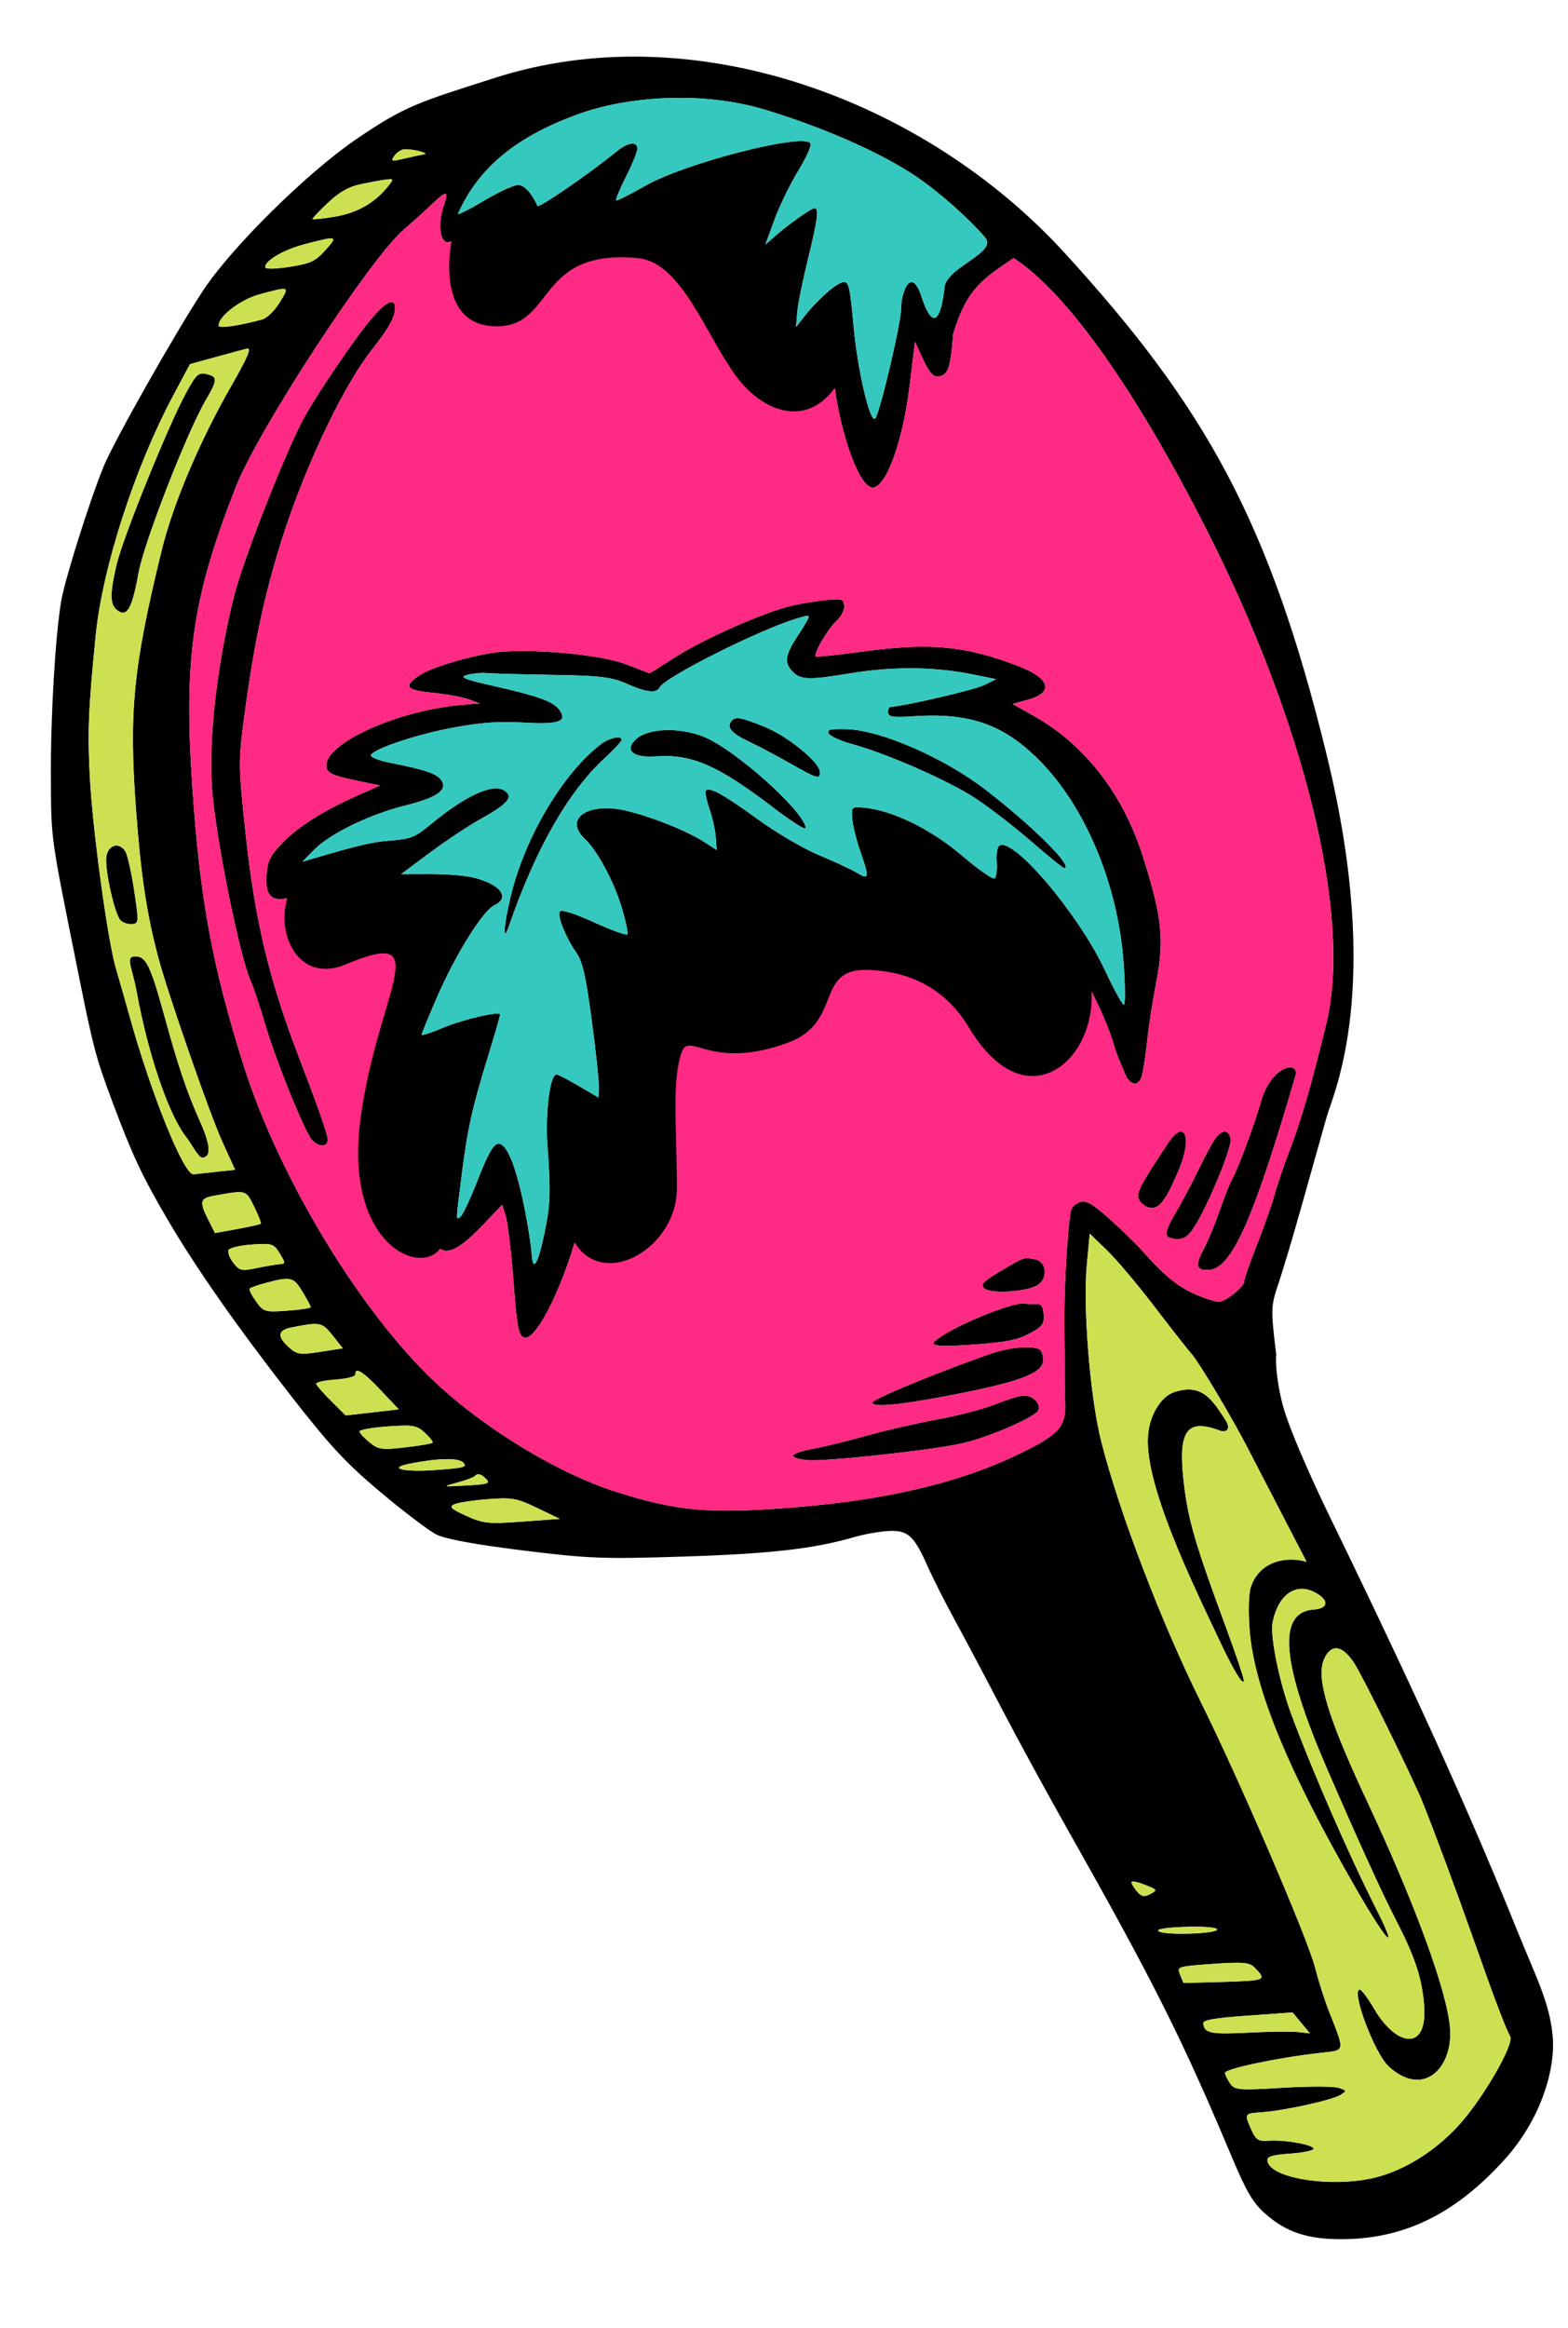 <svg width="161" height="239" viewBox="0 0 161 239" fill="none" xmlns="http://www.w3.org/2000/svg">
<path fill-rule="evenodd" clip-rule="evenodd" d="M36.521 14.33C31.506 17.763 23.824 25.349 20.903 29.753C18.102 33.974 11.721 45.249 10.646 47.877C9.213 51.376 6.67 59.435 6.285 61.698C5.68 65.249 5.193 73.516 5.225 79.688C5.259 86.351 5.144 85.526 8.075 100.084C9.576 107.535 9.859 108.605 11.505 113.016C13.578 118.569 14.57 120.691 17.177 125.143C20.131 130.188 24.356 136.222 29.982 143.428C33.938 148.497 35.542 150.217 39.088 153.195C41.455 155.184 44.026 157.132 44.8 157.525C45.729 157.997 48.751 158.555 53.666 159.164C60.439 160.004 61.96 160.061 70.224 159.793C79.183 159.502 83.556 159.001 87.763 157.782C88.766 157.491 90.333 157.215 91.245 157.169C93.224 157.068 93.854 157.642 95.267 160.836C95.792 162.024 97.057 164.522 98.077 166.388C99.097 168.255 101.229 172.278 102.815 175.329C104.401 178.379 107.468 184.006 109.63 187.832C118.404 203.363 121.374 209.284 126.479 221.423C127.949 224.919 128.641 226.112 129.814 227.166C132.073 229.197 134.319 229.929 138.099 229.867C144.33 229.764 149.451 227.226 154.406 221.785C158.182 217.641 159.726 212.521 159.428 209.038C159.13 205.573 157.628 202.774 155.811 198.253C149.488 182.524 142.273 167.501 136.196 154.987C136.196 154.987 132.392 147.139 131.623 143.915C130.853 140.692 131.038 139.051 131.038 139.051C130.472 134.335 130.479 134.113 131.287 131.715C131.745 130.355 132.764 126.942 133.553 124.129C134.341 121.316 135.541 117.055 136.22 114.658C136.899 112.262 142.069 101.426 136.219 77.494C130.368 53.561 123.803 41.82 109.333 25.985C94.864 10.149 71.14 1.491 50.834 7.988C43.024 10.487 41.639 10.826 36.521 14.33ZM59.157 11.798C53.102 14.039 49.188 17.107 47.017 21.951C46.967 22.117 48.179 21.507 49.712 20.593C51.244 19.68 52.831 18.955 53.237 18.982C53.867 19.024 54.634 19.873 55.182 21.135C55.303 21.414 60.448 17.877 63.316 15.543C64.445 14.624 65.395 14.477 65.448 15.213C65.469 15.503 64.952 16.798 64.301 18.091C63.649 19.383 63.184 20.498 63.268 20.567C63.352 20.637 64.72 19.951 66.309 19.045C70.325 16.752 82.428 13.619 83.221 14.715C83.361 14.908 82.797 16.172 81.969 17.524C81.141 18.876 80.039 21.137 79.523 22.548L78.582 25.114L79.651 24.181C81.013 22.994 83.246 21.411 83.607 21.377C84.116 21.329 83.975 22.48 82.974 26.547C82.428 28.766 81.925 31.254 81.856 32.075L81.732 33.569L82.658 32.398C84.037 30.654 85.944 28.999 86.628 28.95C87.151 28.912 87.289 29.535 87.651 33.537C88.058 38.058 89.374 43.624 89.875 42.951C90.373 42.283 92.528 33.124 92.525 31.685C92.523 29.976 93.564 27.252 94.615 30.444C95.328 32.639 96.365 34.284 96.96 29.765C96.799 27.513 102.448 26.024 101.171 24.41C100.62 23.713 98.237 21.176 94.841 18.663C91.444 16.149 85.301 13.331 78.73 11.315C72.158 9.299 64.419 9.851 59.157 11.798ZM40.512 15.974C40.088 16.569 40.176 16.596 41.512 16.278C42.317 16.087 43.225 15.893 43.529 15.849C44.156 15.758 42.508 15.306 41.581 15.316C41.248 15.32 40.767 15.616 40.512 15.974ZM36.998 18.917C35.8 19.174 34.826 19.728 33.69 20.8C32.804 21.636 32.084 22.39 32.09 22.474C32.096 22.559 33.136 22.454 34.4 22.241C36.702 21.853 38.532 20.799 39.877 19.085C40.448 18.358 40.436 18.333 39.584 18.442C39.096 18.504 37.932 18.718 36.998 18.917ZM44.273 21.037C43.602 21.683 42.343 22.817 41.475 23.557C38.037 26.486 26.544 44.074 24.241 49.929C19.761 61.32 18.856 67.504 19.742 80.689C20.518 92.257 21.799 99.21 25.039 109.448C28.508 120.406 36.331 133.579 43.809 141.049C48.957 146.191 57.048 151.204 63.422 153.202C69.486 155.102 72.703 155.402 80.663 154.813C90.844 154.06 98.619 152.233 104.952 149.106C108.76 147.225 109.456 146.432 109.368 144.068C109.331 143.04 109.308 141.739 109.318 141.177C109.329 140.615 109.314 138.319 109.286 136.076C109.24 132.406 109.615 125.886 109.965 124.282C110.039 123.941 110.454 123.543 110.887 123.396C111.503 123.187 112.158 123.558 113.882 125.09C115.096 126.168 116.629 127.661 117.29 128.406C119.554 130.96 120.917 132.074 122.761 132.876C123.776 133.317 124.864 133.66 125.178 133.638C125.911 133.585 127.8 132.038 127.763 131.52C127.747 131.302 128.321 129.644 129.038 127.834C129.755 126.025 130.577 123.693 130.864 122.651C131.152 121.61 131.901 119.422 132.53 117.788C133.598 115.013 134.805 110.81 136.2 105.009C138.826 94.091 134.015 74.264 123.756 54.119C117.06 40.971 109.858 30.22 104.078 26.499C101.009 28.556 99.216 29.675 97.865 34.314C97.603 37.847 97.335 38.576 96.273 38.652C95.808 38.685 95.351 38.147 94.776 36.893L93.948 35.086L93.394 39.627C92.661 45.644 90.828 50.446 89.427 50.022C87.811 49.533 85.566 42.1 85.497 37.011C85.472 35.176 85.546 33.375 85.66 33.009C86.147 31.459 85.053 32.598 83.555 35.202C81.163 39.358 80.718 39.68 79.689 38.003C78.394 35.89 78.872 31.157 80.851 26.495C81.226 25.612 81.516 24.759 81.497 24.599C81.477 24.439 80.493 25.532 79.31 27.027C76.645 30.394 76.166 30.325 76.258 26.588C76.329 23.767 76.913 21.675 78.295 19.299C78.763 18.494 79.073 17.773 78.984 17.696C78.778 17.518 69.181 20.216 66.803 21.134C65.806 21.518 64.399 22.278 63.674 22.823C62.95 23.367 61.937 23.843 61.423 23.88C60.6 23.939 60.478 23.791 60.395 22.63C60.343 21.905 60.457 20.965 60.648 20.538C61.222 19.256 60.792 19.418 58.771 21.247C55.184 24.493 54.017 24.701 53.43 22.2C53.244 21.411 52.939 20.776 52.752 20.789C52.243 20.826 50.363 22.009 48.27 23.611C47.249 24.393 46.158 24.954 45.846 24.86C45.119 24.64 44.982 22.826 45.562 21.107C46.099 19.513 45.867 19.5 44.273 21.037ZM31.317 25.061C29.127 25.631 27.186 26.761 27.234 27.438C27.248 27.641 28.288 27.622 29.744 27.391C31.927 27.046 32.374 26.835 33.429 25.657C34.729 24.204 34.673 24.188 31.317 25.061ZM26.618 30.226C24.663 30.758 22.386 32.517 22.453 33.446C22.473 33.737 24.458 33.453 26.875 32.812C27.399 32.673 28.187 31.916 28.726 31.033C29.745 29.362 29.766 29.37 26.618 30.226ZM37.991 32.89C36.407 34.781 32.815 40.062 31.331 42.68C29.493 45.924 24.97 57.407 24.011 61.267C22.292 68.177 21.413 75.792 21.757 80.783C22.109 85.898 24.62 98.337 25.822 100.916C26.06 101.428 26.7 103.364 27.244 105.218C28.195 108.457 30.635 114.616 31.78 116.667C32.378 117.737 33.719 117.936 33.648 116.944C33.604 116.336 32.676 113.698 30.609 108.306C27.587 100.423 26.15 94.352 25.203 85.45C24.476 78.621 24.471 78.099 25.096 73.438C26.006 66.649 26.905 62.23 28.433 57.025C30.766 49.082 34.983 39.959 38.217 35.859C39.986 33.617 40.622 32.438 40.557 31.524C40.483 30.498 39.599 30.969 37.991 32.89ZM22.276 36.62L19.507 37.382L17.793 40.593C13.816 48.043 10.511 58.286 9.817 65.307C9.074 72.82 8.98 75.128 9.224 79.772C9.508 85.195 11.07 96.638 11.907 99.439C12.176 100.338 12.831 102.63 13.362 104.531C15.583 112.487 18.907 120.668 19.871 120.552C20.216 120.51 21.318 120.389 22.32 120.283L24.142 120.091L22.791 117.125C21.534 114.362 17.263 102.079 16.275 98.383C15.062 93.845 14.461 89.853 13.954 82.96C13.226 73.042 13.687 68.422 16.596 56.516C17.756 51.768 20.473 45.341 23.721 39.664C25.448 36.646 25.856 35.682 25.359 35.789C25.187 35.826 23.799 36.2 22.276 36.62ZM19.086 40.369C17.228 43.789 12.594 55.255 11.963 57.993C11.252 61.078 11.281 62.112 12.095 62.693C13.052 63.375 13.578 62.424 14.215 58.866C14.784 55.689 19.202 44.347 21.179 40.987C22.271 39.131 22.32 38.728 21.479 38.474C20.408 38.15 20.205 38.311 19.086 40.369ZM81.285 62.186C78.512 62.825 72.398 65.518 69.391 67.424L66.713 69.122L64.3 68.2C61.834 67.257 55.547 66.616 51.569 66.901C49.181 67.073 44.404 68.428 43.107 69.302C41.379 70.468 41.647 70.845 44.399 71.117C45.801 71.255 47.465 71.557 48.095 71.787L49.242 72.205L47.348 72.37C40.753 72.948 33.342 76.317 33.51 78.662C33.562 79.383 34.128 79.63 37.147 80.25L39.023 80.635L36.691 81.671C33.17 83.235 30.594 84.868 28.951 86.577C27.714 87.864 27.455 88.41 27.367 89.923C27.211 92.606 28.295 92.928 32.11 91.335C34.704 90.251 39.012 89.12 39.369 89.428C39.517 89.555 39.299 90.075 38.885 90.582C37.488 92.295 38.205 92.65 42.687 92.468C44.902 92.378 46.833 92.409 46.979 92.535C47.126 92.663 46.64 93.7 45.898 94.84C44.065 97.661 42.054 102.88 41.428 106.441C40.974 109.025 40.982 109.446 41.492 109.886C42.002 110.327 42.327 110.254 44.154 109.29C46.69 107.952 47.862 107.493 47.886 107.83C47.896 107.969 47.406 109.059 46.798 110.253C44.497 114.765 43.334 121.876 44.207 126.099C44.866 129.289 46.326 129.186 49.626 125.715L51.564 123.677L51.932 124.865C52.135 125.519 52.49 128.516 52.721 131.525C53.077 136.167 53.235 137.04 53.765 137.288C55.044 137.886 58.158 131.446 59.687 125.041C60.544 121.451 60.457 118.188 59.432 115.504C59.063 114.538 58.836 113.662 58.927 113.557C59.018 113.452 59.765 113.933 60.588 114.627C61.41 115.32 62.268 115.874 62.494 115.858C64.178 115.737 63.715 102.236 61.895 98.358C61.646 97.827 61.908 97.86 63.547 98.564C64.618 99.025 65.722 99.295 65.999 99.165C67.183 98.613 66.313 89.855 64.835 87.445C63.642 85.499 63.869 85.535 69.017 88.119C72.607 89.921 73.466 90.209 74.718 90.031L76.192 89.821L75.991 87.516C75.88 86.248 75.867 85.205 75.961 85.198C76.055 85.191 77.244 85.934 78.602 86.85C79.96 87.765 82.347 89.207 83.907 90.053C86.712 91.574 90.53 94.101 90.807 94.62C91.172 95.304 91.959 94.696 92.131 93.597C92.341 92.247 91.982 87.969 91.569 86.91C91.327 86.29 91.44 86.297 92.903 86.984C95.104 88.018 98.913 91.53 100.259 93.768C101.32 95.531 101.795 95.81 103.217 95.502C103.983 95.337 104.031 95.247 104.171 93.697C104.239 92.941 104.476 92.248 104.697 92.156C105.288 91.912 109.925 97.894 111.875 101.418C112.803 103.096 113.899 105.639 114.309 107.069C114.66 108.291 115 109 115.568 110.356C115.992 111.366 116.952 111.657 117.265 110.356C117.427 109.68 117.672 108.036 117.809 106.702C117.946 105.367 118.367 102.664 118.745 100.696C119.561 96.444 119.31 94.131 117.366 87.968C115.338 81.539 111.402 76.449 106.185 73.51L103.973 72.264L105.491 71.85C108.275 71.091 107.861 69.642 104.489 68.35C99.094 66.282 95.421 65.947 88.525 66.891C85.998 67.237 83.859 67.458 83.77 67.382C83.493 67.141 85.004 64.549 85.891 63.745C86.358 63.322 86.715 62.625 86.684 62.197C86.635 61.509 86.426 61.439 84.872 61.592C83.906 61.686 82.292 61.954 81.285 62.186ZM81.752 63.511C77.82 64.717 68.295 69.509 67.745 70.558C67.406 71.202 66.398 71.097 64.39 70.209C62.779 69.496 61.652 69.361 56.695 69.282C53.501 69.231 50.466 69.148 49.95 69.096C49.434 69.044 48.546 69.129 47.975 69.284C47.117 69.518 47.614 69.721 50.851 70.458C55.352 71.482 56.817 72.019 57.437 72.874C58.306 74.069 57.403 74.39 53.757 74.18C51.243 74.036 49.47 74.16 46.648 74.676C42.883 75.364 38.44 76.837 38.084 77.514C37.98 77.713 38.879 78.07 40.08 78.309C43.636 79.016 44.814 79.412 45.291 80.058C46.038 81.07 44.916 81.874 41.614 82.692C37.969 83.595 33.875 85.584 32.245 87.244L31.048 88.463L32.142 88.141C36.926 86.733 38.249 86.428 40.2 86.282C42.154 86.136 42.636 85.94 44.179 84.66C47.747 81.701 50.563 80.396 51.763 81.146C52.783 81.783 52.2 82.493 49.358 84.076C48.112 84.769 45.764 86.326 44.141 87.534L41.191 89.731L44.169 89.723C45.806 89.719 47.829 89.888 48.663 90.098C51.396 90.786 52.424 92.159 50.778 92.922C49.597 93.469 46.831 97.885 44.904 102.303C44.015 104.339 43.294 106.1 43.303 106.217C43.311 106.333 44.245 106.034 45.377 105.552C47.48 104.658 51.317 103.759 51.345 104.154C51.354 104.275 50.769 106.303 50.045 108.66C48.449 113.858 47.997 115.932 47.361 120.973C46.786 125.529 46.791 125.261 47.295 124.898C47.515 124.74 48.323 123.002 49.09 121.035C50.095 118.46 50.672 117.447 51.157 117.413C52.917 117.287 54.456 126.783 54.606 128.872C54.734 130.668 55.275 129.68 55.936 126.443C56.518 123.594 56.553 122.362 56.198 117.363C56.017 114.816 56.364 110.358 57.15 110.302C57.28 110.293 58.301 110.821 59.418 111.477L61.449 112.669L61.483 111.538C61.501 110.917 61.172 107.834 60.75 104.687C60.135 100.093 59.823 98.734 59.167 97.787C58.076 96.212 57.214 94.071 57.474 93.577C57.602 93.333 58.953 93.755 60.949 94.661C62.745 95.477 64.302 96.044 64.409 95.921C64.516 95.798 64.255 94.552 63.831 93.151C63.01 90.442 61.328 87.32 60.031 86.097C57.845 84.036 60.381 82.318 64.275 83.222C66.863 83.822 70.558 85.301 72.32 86.441L73.589 87.262L73.495 85.955C73.444 85.237 73.148 83.919 72.839 83.026C72.529 82.133 72.371 81.293 72.487 81.16C72.844 80.749 74.348 81.584 77.889 84.157C79.757 85.514 82.554 87.15 84.106 87.792C85.657 88.434 87.408 89.249 87.996 89.604C89.259 90.364 89.288 90.139 88.296 87.284C87.915 86.188 87.561 84.73 87.509 84.043C87.418 82.83 87.451 82.798 88.686 82.909C91.603 83.168 95.552 85.088 98.715 87.784C100.408 89.227 101.94 90.302 102.119 90.173C102.299 90.043 102.4 89.292 102.344 88.504C102.287 87.716 102.399 86.957 102.592 86.818C103.971 85.825 110.737 93.796 113.465 99.626C114.376 101.572 115.246 103.158 115.399 103.151C115.552 103.144 115.54 101.225 115.373 98.886C114.778 90.59 111.292 82.424 106.307 77.652C102.744 74.242 99.305 73.132 93.571 73.543C91.739 73.674 91.223 73.59 91.192 73.156C91.17 72.852 91.277 72.592 91.43 72.579C93.106 72.439 100.072 70.812 101.028 70.338L102.273 69.721L99.963 69.249C95.954 68.431 91.695 68.394 87.214 69.137C82.994 69.837 82.146 69.8 81.311 68.876C80.511 67.992 80.637 67.203 81.881 65.311C82.528 64.329 83.05 63.444 83.043 63.344C83.029 63.148 82.87 63.169 81.752 63.511ZM75.12 73.999C74.569 74.633 75.084 75.275 76.789 76.077C77.796 76.551 79.757 77.587 81.147 78.379C83.924 79.961 84.24 80.049 84.181 79.218C84.108 78.206 80.914 75.607 78.543 74.629C76.169 73.652 75.525 73.533 75.12 73.999ZM65.289 75.898C64.086 77.02 65.001 77.817 67.302 77.652C71.043 77.384 73.717 78.554 79.519 82.998C81.306 84.366 82.753 85.268 82.734 85.001C82.614 83.333 75.53 76.977 72.321 75.66C69.799 74.624 66.536 74.734 65.289 75.898ZM61.635 76.444C57.924 79.318 54.199 85.443 52.64 91.236C51.788 94.403 51.505 97.242 52.258 95.062C54.998 87.145 58.342 81.279 62.077 77.841C63.039 76.955 63.826 76.106 63.825 75.953C63.822 75.459 62.533 75.749 61.635 76.444ZM85.088 75.293C85.203 75.568 86.308 76.068 87.545 76.405C91.011 77.349 97.194 80.054 100.002 81.855C101.395 82.748 104.003 84.752 105.8 86.308C107.596 87.863 109.154 89.13 109.263 89.122C110.3 89.047 106.05 84.809 101.161 81.043C96.958 77.805 90.448 74.966 86.978 74.859C85.29 74.806 84.921 74.891 85.088 75.293ZM10.921 87.943C10.735 89.216 11.762 93.838 12.371 94.472C12.608 94.719 13.136 94.896 13.545 94.867C14.255 94.816 14.265 94.661 13.776 91.42C13.494 89.554 13.086 87.746 12.869 87.402C12.236 86.402 11.1 86.718 10.921 87.943ZM129.5 113C128.683 115.826 127.053 120.103 126.47 121.146C126.222 121.592 125.653 123.031 125.206 124.344C124.76 125.656 124.029 127.411 123.582 128.242C122.676 129.93 122.825 130.466 124.173 130.369C126.684 130.189 129.038 123.972 133 110.5C133.508 108.772 130.552 109.359 129.5 113ZM14.024 101.762C15.166 108.065 17.302 114.5 19.168 116.789C19.516 117.216 20.379 118.876 20.775 118.847C21.717 118.78 21.635 117.581 20.515 115.075C19.204 112.14 18.313 109.511 16.944 104.534C15.406 98.946 14.985 98.104 13.768 98.192C12.867 98.256 13.614 99.504 14.024 101.762ZM22.057 122.738C20.511 123.012 20.431 123.328 21.413 125.269L22.077 126.583L24.362 126.167C25.619 125.939 26.705 125.694 26.775 125.624C26.846 125.554 26.538 124.764 26.091 123.868C25.221 122.123 25.338 122.156 22.057 122.738ZM119.911 117.384C117.11 121.604 116.666 122.454 116.924 123.1C117.073 123.473 117.559 123.866 118.004 123.972C118.986 124.207 119.698 123.296 121.049 120.076C122.46 116.712 121.641 114.777 119.911 117.384ZM124.783 116.87C124.504 117.247 123.732 118.68 123.068 120.055C122.403 121.429 121.346 123.425 120.719 124.489C119.434 126.667 119.455 127.131 120.839 127.196C121.565 127.23 122.006 126.925 122.635 125.953C123.98 123.875 126.422 118.005 126.352 117.02C126.275 115.957 125.512 115.884 124.783 116.87ZM23.471 128.321C23.354 128.543 23.571 129.132 23.953 129.631C24.581 130.453 24.804 130.505 26.31 130.188C27.226 129.996 28.289 129.816 28.673 129.788C29.33 129.741 29.333 129.675 28.718 128.672C28.103 127.669 27.932 127.614 25.872 127.762C24.668 127.848 23.587 128.1 23.471 128.321ZM27.165 131.737C26.409 131.94 25.721 132.187 25.636 132.285C25.55 132.384 25.843 132.973 26.287 133.595C27.061 134.682 27.188 134.72 29.506 134.554C30.833 134.459 31.912 134.291 31.904 134.182C31.897 134.072 31.506 133.348 31.037 132.574C30.128 131.073 29.856 131.014 27.165 131.737ZM111.596 129.805C111.176 134.282 111.932 143.497 113.093 148.052C114.947 155.325 119.279 166.64 123.328 174.787C127.275 182.729 134.305 199.074 135.043 202.027C135.362 203.301 136.004 205.318 136.472 206.51C138.121 210.715 138.176 210.458 135.562 210.748C131.259 211.226 125.739 212.387 125.782 212.804C125.806 213.028 126.051 213.529 126.328 213.918C126.786 214.562 127.258 214.598 131.649 214.329C134.299 214.167 136.89 214.166 137.405 214.326C138.311 214.607 138.319 214.632 137.634 215.063C136.792 215.593 131.885 216.675 129.569 216.841C127.748 216.971 127.747 216.973 128.497 218.654C128.956 219.684 129.201 219.837 130.273 219.76C131.903 219.643 134.86 220.172 134.89 220.587C134.902 220.765 133.83 220.99 132.505 221.085C130.667 221.216 130.107 221.382 130.136 221.784C130.255 223.448 135.671 224.5 140.239 223.746C143.568 223.198 147.171 221.078 149.872 218.078C152.287 215.395 155.469 209.888 155.068 209.083C154.454 207.853 153.503 205.339 151.442 199.498C149.538 194.103 147.456 188.489 146.077 185.035C145.099 182.586 139.896 172.008 139.022 170.693C137.795 168.846 136.649 168.719 135.945 170.353C135.115 172.28 136.341 176.312 140.378 184.933C145.344 195.535 148.635 204.555 148.893 208.27C149.175 212.325 146.129 215.413 142.572 212.122C141.129 210.786 138.699 204.308 139.618 204.243C139.786 204.231 140.465 205.142 141.126 206.269C143.402 210.146 146.668 210.673 146.215 205.697C145.961 202.902 145.249 200.802 143.246 196.93C141.903 194.337 139.54 189.147 136.293 181.661C131.576 170.784 131.115 165.506 134.86 165.237C136.355 165.13 136.508 164.352 135.188 163.565C133.166 162.358 131.261 163.611 130.672 166.536C130.391 167.932 131.336 172.594 132.587 175.979C134.713 181.732 138.525 190.473 141.288 195.934C143.678 200.655 142.515 199.559 139.378 194.133C132.312 181.912 128.8 173.418 128.314 167.377C128.157 165.424 128.211 163.575 128.444 162.891C129.31 160.359 131.92 159.695 134.159 160.33C132.11 156.376 130.056 152.424 128.012 148.468C126.468 145.476 123.123 139.872 122.382 139.035C121.958 138.555 120.221 136.341 118.523 134.115C116.824 131.888 114.638 129.298 113.663 128.358L111.892 126.649L111.596 129.805ZM102.788 130.453C100.98 131.521 100.659 131.851 101.041 132.248C101.589 132.818 104.962 132.677 106.369 132.025C107.619 131.446 107.563 129.53 106.29 129.286C105.093 129.057 105.226 129.012 102.788 130.453ZM29.914 136.278C28.504 136.556 28.433 137.21 29.689 138.334C30.493 139.054 30.821 139.099 32.893 138.775L35.201 138.415L34.155 137.098C33.067 135.728 32.884 135.693 29.914 136.278ZM102.235 134.554C99.123 135.686 95.799 137.448 95.835 137.947C95.853 138.198 97.348 138.227 100.029 138.03C103.341 137.786 104.507 137.554 105.718 136.898C107.026 136.19 107.23 135.914 107.161 134.947C107.099 134.083 106.914 133.833 106.37 133.872C105.979 133.9 105.432 133.867 105.154 133.8C104.877 133.732 103.563 134.071 102.235 134.554ZM36.496 141.106C36.51 141.309 35.606 141.541 34.485 141.621C33.365 141.701 32.457 141.891 32.469 142.044C32.48 142.196 33.166 142.993 33.992 143.814L35.494 145.307L38.221 144.996L40.947 144.684L39.058 142.685C37.269 140.792 36.437 140.279 36.496 141.106ZM101.316 139.107C95.436 141.211 89.543 143.662 89.567 143.996C89.607 144.549 92.95 144.181 99.025 142.955C105.159 141.716 107.211 140.846 107.116 139.525C107.084 139.067 106.925 138.623 106.764 138.539C105.854 138.065 103.563 138.303 101.316 139.107ZM36.915 146.95C36.927 147.118 37.392 147.624 37.948 148.075C38.857 148.812 39.23 148.864 41.614 148.584C43.075 148.413 44.334 148.2 44.414 148.111C44.494 148.022 44.138 147.562 43.624 147.089C42.782 146.315 42.403 146.25 39.791 146.437C38.197 146.552 36.903 146.783 36.915 146.95ZM102.109 144.19C100.945 144.655 98.313 145.339 96.261 145.711C94.209 146.082 90.97 146.824 89.064 147.36C87.157 147.896 84.646 148.511 83.484 148.728C81.064 149.179 80.784 149.66 82.806 149.89C84.587 150.092 96.141 148.833 98.998 148.125C101.91 147.403 106.433 145.403 106.632 144.75C106.857 144.011 105.946 143.178 105.012 143.269C104.579 143.311 103.273 143.725 102.109 144.19ZM120.512 142.935C119.262 143.375 118.18 145.063 117.915 146.987C117.223 152.004 122.596 162.852 125.353 168.703C126.706 171.573 127.741 173.229 127.706 172.466C127.692 172.18 126.865 169.734 125.868 167.03C122.713 158.481 122.002 156.047 121.558 152.271C120.927 146.904 121.802 145.597 125.194 146.839C125.89 147.135 126.479 146.747 125.788 145.711C124.608 143.94 123.517 141.876 120.512 142.935ZM42.077 150.255C39.71 150.721 41.42 151.146 44.711 150.91C47.653 150.7 48.007 150.606 47.568 150.149C47.076 149.637 45.013 149.677 42.077 150.255ZM48.713 151.562C48.613 151.677 47.81 151.967 46.929 152.206C45.369 152.629 45.394 152.637 47.875 152.499C50.1 152.375 50.36 152.291 49.922 151.836C49.4 151.293 49.022 151.207 48.713 151.562ZM46.633 154.434C46.089 154.694 46.311 154.904 47.884 155.618C49.617 156.403 50.16 156.459 53.636 156.205L57.475 155.926L55.161 154.808C53.073 153.8 52.576 153.711 50.071 153.905C48.543 154.022 46.996 154.26 46.633 154.434ZM116.177 193.237C116.189 193.398 116.452 193.828 116.762 194.193C117.206 194.717 117.49 194.767 118.112 194.436C118.867 194.033 118.844 193.994 117.528 193.48C116.773 193.185 116.166 193.076 116.177 193.237ZM118.959 198.255C119.5 198.71 125.157 198.521 124.963 198.055C124.88 197.856 123.407 197.746 121.689 197.809C119.667 197.883 118.704 198.04 118.959 198.255ZM121.157 202.689C121.33 203.135 121.495 203.521 121.522 203.546C121.55 203.57 123.445 203.53 125.732 203.457C130.012 203.319 130.1 203.277 128.787 201.956C128.288 201.455 127.55 201.395 124.513 201.613C120.876 201.874 120.844 201.884 121.157 202.689ZM123.549 207.714C123.634 208.719 124.334 208.867 128.079 208.671C130.221 208.558 132.542 208.528 133.237 208.604L134.5 208.742L133.609 207.668L132.719 206.593L128.115 206.923C124.675 207.169 123.52 207.369 123.549 207.714Z" fill="black"/>
<path fill-rule="evenodd" clip-rule="evenodd" d="M44.273 21.037C43.602 21.683 42.343 22.817 41.475 23.557C38.037 26.486 26.544 44.074 24.241 49.929C19.761 61.32 18.856 67.504 19.742 80.689C20.518 92.257 21.799 99.21 25.039 109.448C28.508 120.406 36.331 133.579 43.809 141.049C48.957 146.191 57.048 151.204 63.422 153.202C69.486 155.102 72.703 155.402 80.663 154.813C90.844 154.06 98.619 152.233 104.952 149.106C108.76 147.225 109.456 146.432 109.368 144.068C109.331 143.04 109.308 141.739 109.318 141.177C109.329 140.615 109.314 138.319 109.286 136.076C109.24 132.406 109.615 125.886 109.965 124.282C110.039 123.941 110.454 123.543 110.887 123.396C111.503 123.187 112.158 123.558 113.882 125.09C115.096 126.168 116.629 127.661 117.29 128.406C119.554 130.96 120.917 132.074 122.761 132.876C123.776 133.317 124.864 133.66 125.178 133.638C125.911 133.585 127.8 132.038 127.763 131.52C127.747 131.302 128.321 129.644 129.038 127.834C129.755 126.025 130.577 123.693 130.864 122.651C131.152 121.61 131.901 119.422 132.53 117.788C133.598 115.013 134.805 110.81 136.2 105.009C138.826 94.091 134.015 74.264 123.756 54.119C117.06 40.971 109.858 30.22 104.078 26.499C101.009 28.556 99.216 29.675 97.865 34.314C97.603 37.847 97.335 38.576 96.273 38.652C95.808 38.685 95.351 38.147 94.776 36.893L93.948 35.086L93.394 39.627C92.661 45.644 90.828 50.446 89.427 50.022C87.811 49.533 85.566 42.1 85.497 37.011C85.472 35.176 85.546 33.375 85.66 33.009C86.147 31.459 85.053 32.598 83.555 35.202C81.163 39.358 80.718 39.68 79.689 38.003C78.394 35.89 78.872 31.157 80.851 26.495C81.226 25.612 81.516 24.759 81.497 24.599C81.477 24.439 80.493 25.532 79.31 27.027C76.645 30.394 76.166 30.325 76.258 26.588C76.329 23.767 76.913 21.675 78.295 19.299C78.763 18.494 79.073 17.773 78.984 17.696C78.778 17.518 69.181 20.216 66.803 21.134C65.806 21.518 64.399 22.278 63.674 22.823C62.95 23.367 61.937 23.843 61.423 23.88C60.6 23.939 60.478 23.791 60.395 22.63C60.343 21.905 60.457 20.965 60.648 20.538C61.222 19.256 60.792 19.418 58.771 21.247C55.184 24.493 54.017 24.701 53.43 22.2C53.244 21.411 52.939 20.776 52.752 20.789C52.243 20.826 50.363 22.009 48.27 23.611C47.249 24.393 46.158 24.954 45.846 24.86C45.119 24.64 44.982 22.826 45.562 21.107C46.099 19.513 45.867 19.5 44.273 21.037ZM31.331 42.68C32.815 40.062 36.407 34.781 37.991 32.89C39.599 30.969 40.483 30.498 40.557 31.524C40.622 32.438 39.986 33.617 38.217 35.859C34.983 39.959 30.766 49.082 28.433 57.025C26.905 62.23 26.006 66.649 25.096 73.438C24.471 78.099 24.476 78.621 25.203 85.45C26.15 94.352 27.587 100.423 30.609 108.306C32.676 113.698 33.604 116.336 33.648 116.944C33.719 117.936 32.378 117.737 31.78 116.667C30.635 114.616 28.195 108.457 27.244 105.218C26.7 103.364 26.06 101.428 25.822 100.916C24.62 98.337 22.109 85.898 21.757 80.783C21.413 75.792 22.292 68.177 24.011 61.267C24.97 57.407 29.493 45.924 31.331 42.68ZM69.391 67.424C72.398 65.518 78.512 62.825 81.285 62.186C82.292 61.954 83.906 61.686 84.872 61.592C86.426 61.439 86.635 61.509 86.684 62.197C86.715 62.625 86.358 63.322 85.891 63.745C85.004 64.549 83.493 67.141 83.77 67.382C83.859 67.458 85.998 67.237 88.525 66.891C95.421 65.947 99.094 66.282 104.489 68.35C107.861 69.642 108.275 71.091 105.491 71.85L103.973 72.264L106.185 73.51C111.402 76.449 115.338 81.539 117.366 87.968C119.31 94.131 119.561 96.444 118.745 100.696C118.367 102.664 117.946 105.367 117.809 106.702C117.672 108.036 117.427 109.68 117.265 110.356C116.952 111.657 115.992 111.366 115.568 110.356C115 109 114.66 108.291 114.309 107.069C113.899 105.639 112.803 103.096 111.875 101.418C109.925 97.894 105.288 91.912 104.697 92.156C104.476 92.248 104.239 92.941 104.171 93.697C104.031 95.247 103.983 95.337 103.217 95.502C101.795 95.81 101.32 95.531 100.259 93.768C98.913 91.53 95.104 88.018 92.903 86.984C91.44 86.297 91.327 86.29 91.569 86.91C91.982 87.969 92.341 92.247 92.131 93.597C91.959 94.696 91.172 95.304 90.807 94.62C90.53 94.101 86.712 91.574 83.907 90.053C82.347 89.207 79.96 87.765 78.602 86.85C77.244 85.934 76.055 85.191 75.961 85.198C75.867 85.205 75.88 86.248 75.991 87.516L76.192 89.821L74.718 90.031C73.466 90.209 72.607 89.921 69.017 88.119C63.869 85.535 63.642 85.499 64.835 87.445C66.313 89.855 67.183 98.613 65.999 99.165C65.722 99.295 64.618 99.025 63.547 98.564C61.908 97.86 61.646 97.827 61.895 98.358C63.715 102.236 64.178 115.737 62.494 115.858C62.268 115.874 61.41 115.32 60.588 114.627C59.765 113.933 59.018 113.452 58.927 113.557C58.836 113.662 59.063 114.538 59.432 115.504C60.457 118.188 60.544 121.451 59.687 125.041C58.158 131.446 55.044 137.886 53.765 137.288C53.235 137.04 53.077 136.167 52.721 131.525C52.49 128.516 52.135 125.519 51.932 124.865L51.564 123.677L49.626 125.715C46.326 129.186 44.866 129.289 44.207 126.099C43.334 121.876 44.497 114.765 46.798 110.253C47.406 109.059 47.896 107.969 47.886 107.83C47.862 107.493 46.69 107.952 44.154 109.29C42.327 110.254 42.002 110.327 41.492 109.886C40.982 109.446 40.974 109.025 41.428 106.441C42.054 102.88 44.065 97.661 45.898 94.84C46.64 93.7 47.126 92.663 46.979 92.535C46.833 92.409 44.902 92.378 42.687 92.468C38.205 92.65 37.488 92.295 38.885 90.582C39.299 90.075 39.517 89.555 39.369 89.428C39.012 89.12 34.704 90.251 32.11 91.335C28.295 92.928 27.211 92.606 27.367 89.923C27.455 88.41 27.714 87.864 28.951 86.577C30.594 84.868 33.17 83.235 36.691 81.671L39.023 80.635L37.147 80.25C34.128 79.63 33.562 79.383 33.51 78.662C33.342 76.317 40.753 72.948 47.348 72.37L49.242 72.205L48.095 71.787C47.465 71.557 45.801 71.255 44.399 71.117C41.647 70.845 41.379 70.468 43.107 69.302C44.404 68.428 49.181 67.073 51.569 66.901C55.547 66.616 61.834 67.257 64.3 68.2L66.713 69.122L69.391 67.424ZM133 110.5C129.038 123.972 126.684 130.189 124.173 130.369C122.825 130.466 122.676 129.93 123.582 128.242C124.029 127.411 124.76 125.656 125.206 124.344C125.653 123.031 126.222 121.592 126.47 121.146C127.053 120.103 128.683 115.826 129.5 113C130.552 109.359 133.508 108.772 133 110.5ZM116.924 123.1C116.666 122.454 117.11 121.604 119.911 117.384C121.641 114.777 122.46 116.712 121.049 120.076C119.698 123.296 118.986 124.207 118.004 123.972C117.559 123.866 117.073 123.473 116.924 123.1ZM123.068 120.055C123.732 118.68 124.504 117.247 124.783 116.87C125.512 115.884 126.275 115.957 126.352 117.02C126.422 118.005 123.98 123.875 122.635 125.953C122.006 126.925 121.565 127.23 120.839 127.196C119.455 127.131 119.434 126.667 120.719 124.489C121.346 123.425 122.403 121.429 123.068 120.055ZM101.041 132.248C100.659 131.851 100.98 131.521 102.788 130.453C105.226 129.012 105.093 129.057 106.29 129.286C107.563 129.53 107.619 131.446 106.369 132.025C104.962 132.677 101.589 132.818 101.041 132.248ZM95.835 137.947C95.799 137.448 99.123 135.686 102.235 134.554C103.563 134.071 104.877 133.732 105.154 133.8C105.432 133.867 105.979 133.9 106.37 133.872C106.914 133.833 107.099 134.083 107.161 134.947C107.23 135.914 107.026 136.19 105.718 136.898C104.507 137.554 103.341 137.786 100.029 138.03C97.348 138.227 95.853 138.198 95.835 137.947ZM89.567 143.996C89.543 143.662 95.436 141.211 101.316 139.107C103.563 138.303 105.854 138.065 106.764 138.539C106.925 138.623 107.084 139.067 107.116 139.525C107.211 140.846 105.159 141.716 99.025 142.955C92.95 144.181 89.607 144.549 89.567 143.996ZM96.261 145.711C98.313 145.339 100.945 144.655 102.109 144.19C103.273 143.725 104.579 143.311 105.012 143.269C105.946 143.178 106.857 144.011 106.632 144.75C106.433 145.403 101.91 147.403 98.998 148.125C96.141 148.833 84.587 150.092 82.806 149.89C80.784 149.66 81.064 149.179 83.484 148.728C84.646 148.511 87.157 147.896 89.064 147.36C90.97 146.824 94.209 146.082 96.261 145.711Z" fill="#FF2A83"/>
<path fill-rule="evenodd" clip-rule="evenodd" d="M111.596 129.805C111.176 134.282 111.932 143.497 113.093 148.052C114.947 155.325 119.279 166.64 123.328 174.787C127.275 182.729 134.305 199.074 135.043 202.027C135.362 203.301 136.004 205.318 136.472 206.51C138.121 210.715 138.176 210.458 135.562 210.748C131.259 211.226 125.739 212.387 125.782 212.804C125.806 213.028 126.051 213.529 126.328 213.918C126.786 214.562 127.258 214.598 131.649 214.329C134.299 214.167 136.89 214.166 137.405 214.326C138.311 214.607 138.319 214.632 137.634 215.063C136.792 215.593 131.885 216.675 129.569 216.841C127.748 216.971 127.747 216.973 128.497 218.654C128.956 219.684 129.201 219.837 130.273 219.76C131.903 219.643 134.86 220.172 134.89 220.587C134.902 220.765 133.83 220.99 132.505 221.085C130.667 221.216 130.107 221.382 130.136 221.784C130.255 223.448 135.671 224.5 140.239 223.746C143.568 223.198 147.171 221.078 149.872 218.078C152.287 215.395 155.469 209.888 155.068 209.083C154.454 207.853 153.503 205.339 151.442 199.498C149.538 194.103 147.456 188.489 146.077 185.035C145.099 182.586 139.896 172.008 139.022 170.693C137.795 168.846 136.649 168.719 135.945 170.353C135.115 172.28 136.341 176.312 140.378 184.933C145.344 195.535 148.635 204.555 148.893 208.27C149.175 212.325 146.129 215.413 142.572 212.122C141.129 210.786 138.699 204.308 139.618 204.243C139.786 204.231 140.465 205.142 141.126 206.269C143.402 210.146 146.668 210.673 146.215 205.697C145.961 202.902 145.249 200.802 143.246 196.93C141.903 194.337 139.54 189.147 136.293 181.661C131.576 170.784 131.115 165.506 134.86 165.237C136.355 165.13 136.508 164.352 135.188 163.565C133.166 162.358 131.261 163.611 130.672 166.536C130.391 167.932 131.336 172.594 132.587 175.979C134.713 181.732 138.525 190.473 141.288 195.934C143.678 200.655 142.515 199.559 139.378 194.133C132.312 181.912 128.8 173.418 128.314 167.377C128.157 165.424 128.211 163.575 128.444 162.891C129.31 160.359 131.92 159.695 134.159 160.33C132.11 156.376 130.056 152.424 128.012 148.468C126.468 145.476 123.123 139.872 122.382 139.035C121.958 138.555 120.221 136.341 118.523 134.115C116.824 131.888 114.638 129.298 113.663 128.358L111.892 126.649L111.596 129.805ZM117.915 146.987C118.18 145.063 119.262 143.375 120.512 142.935C123.517 141.876 124.608 143.94 125.788 145.711C126.479 146.747 125.89 147.135 125.194 146.839C121.802 145.597 120.927 146.904 121.558 152.271C122.002 156.047 122.713 158.481 125.868 167.03C126.865 169.734 127.692 172.18 127.706 172.466C127.741 173.229 126.706 171.573 125.353 168.703C122.596 162.852 117.223 152.004 117.915 146.987Z" fill="#CDE052"/>
<path d="M123.549 207.714C123.634 208.719 124.334 208.867 128.079 208.671C130.221 208.558 132.542 208.528 133.237 208.604L134.5 208.742L133.609 207.668L132.719 206.593L128.115 206.923C124.675 207.169 123.52 207.369 123.549 207.714Z" fill="#CDE052"/>
<path d="M121.157 202.689C121.33 203.135 121.495 203.521 121.522 203.546C121.55 203.57 123.445 203.53 125.732 203.457C130.012 203.319 130.1 203.277 128.787 201.956C128.288 201.455 127.55 201.395 124.513 201.613C120.876 201.874 120.844 201.884 121.157 202.689Z" fill="#CDE052"/>
<path d="M118.959 198.255C119.5 198.71 125.157 198.521 124.963 198.055C124.88 197.856 123.407 197.746 121.689 197.809C119.667 197.883 118.704 198.04 118.959 198.255Z" fill="#CDE052"/>
<path d="M116.177 193.237C116.189 193.398 116.452 193.828 116.762 194.193C117.206 194.717 117.49 194.767 118.112 194.436C118.867 194.033 118.844 193.994 117.528 193.48C116.773 193.185 116.166 193.076 116.177 193.237Z" fill="#CDE052"/>
<path fill-rule="evenodd" clip-rule="evenodd" d="M81.752 63.511C77.82 64.717 68.295 69.509 67.745 70.558C67.406 71.202 66.398 71.097 64.39 70.209C62.779 69.496 61.652 69.361 56.695 69.282C53.501 69.231 50.466 69.148 49.95 69.096C49.434 69.044 48.546 69.129 47.975 69.284C47.117 69.518 47.614 69.721 50.851 70.458C55.352 71.482 56.817 72.019 57.437 72.874C58.306 74.069 57.403 74.39 53.757 74.18C51.243 74.036 49.47 74.16 46.648 74.676C42.883 75.364 38.44 76.837 38.084 77.514C37.98 77.713 38.879 78.07 40.08 78.309C43.636 79.016 44.814 79.412 45.291 80.058C46.038 81.07 44.916 81.874 41.614 82.692C37.969 83.595 33.875 85.584 32.245 87.244L31.048 88.463L32.142 88.141C36.926 86.733 38.249 86.428 40.2 86.282C42.154 86.136 42.636 85.94 44.179 84.66C47.747 81.701 50.563 80.396 51.763 81.146C52.783 81.783 52.2 82.493 49.358 84.076C48.112 84.769 45.764 86.326 44.141 87.534L41.191 89.731L44.169 89.723C45.806 89.719 47.829 89.888 48.663 90.098C51.396 90.786 52.424 92.159 50.778 92.922C49.597 93.469 46.831 97.885 44.904 102.303C44.015 104.339 43.294 106.1 43.303 106.217C43.311 106.333 44.245 106.034 45.377 105.552C47.48 104.658 51.317 103.759 51.345 104.154C51.354 104.275 50.769 106.303 50.045 108.66C48.449 113.858 47.997 115.932 47.361 120.973C46.786 125.529 46.791 125.261 47.295 124.898C47.515 124.74 48.323 123.002 49.09 121.035C50.095 118.46 50.672 117.447 51.157 117.413C52.917 117.287 54.456 126.783 54.606 128.872C54.734 130.668 55.275 129.68 55.936 126.443C56.518 123.594 56.553 122.362 56.198 117.363C56.017 114.816 56.364 110.358 57.15 110.302C57.28 110.293 58.301 110.821 59.418 111.477L61.449 112.669L61.483 111.538C61.501 110.917 61.172 107.834 60.75 104.687C60.135 100.093 59.823 98.734 59.167 97.787C58.076 96.212 57.214 94.071 57.474 93.577C57.602 93.333 58.953 93.755 60.949 94.661C62.745 95.477 64.302 96.044 64.409 95.921C64.516 95.798 64.255 94.552 63.831 93.151C63.01 90.442 61.328 87.32 60.031 86.097C57.845 84.036 60.381 82.318 64.275 83.222C66.863 83.822 70.558 85.301 72.32 86.441L73.589 87.262L73.495 85.955C73.444 85.237 73.148 83.919 72.839 83.026C72.529 82.133 72.371 81.293 72.487 81.16C72.844 80.749 74.348 81.584 77.889 84.157C79.757 85.514 82.554 87.15 84.106 87.792C85.657 88.434 87.408 89.249 87.996 89.604C89.259 90.364 89.288 90.139 88.296 87.284C87.915 86.188 87.561 84.73 87.509 84.043C87.418 82.83 87.451 82.798 88.686 82.909C91.603 83.168 95.552 85.088 98.715 87.784C100.408 89.227 101.94 90.302 102.119 90.173C102.299 90.043 102.4 89.292 102.344 88.504C102.287 87.716 102.399 86.957 102.592 86.818C103.971 85.825 110.737 93.796 113.465 99.626C114.376 101.572 115.246 103.158 115.399 103.151C115.552 103.144 115.54 101.225 115.373 98.886C114.778 90.59 111.292 82.424 106.307 77.652C102.744 74.242 99.305 73.132 93.571 73.543C91.739 73.674 91.223 73.59 91.192 73.156C91.17 72.852 91.277 72.592 91.43 72.579C93.106 72.439 100.072 70.812 101.028 70.338L102.273 69.721L99.963 69.249C95.954 68.431 91.695 68.394 87.214 69.137C82.994 69.837 82.146 69.8 81.311 68.876C80.511 67.992 80.637 67.203 81.881 65.311C82.528 64.329 83.05 63.444 83.043 63.344C83.029 63.148 82.87 63.169 81.752 63.511ZM76.789 76.077C75.084 75.275 74.569 74.633 75.12 73.999C75.525 73.533 76.169 73.652 78.543 74.629C80.914 75.607 84.108 78.206 84.181 79.218C84.24 80.049 83.924 79.961 81.147 78.379C79.757 77.587 77.796 76.551 76.789 76.077ZM67.302 77.652C65.001 77.817 64.086 77.02 65.289 75.898C66.536 74.734 69.799 74.624 72.321 75.66C75.53 76.977 82.614 83.333 82.734 85.001C82.753 85.268 81.306 84.366 79.519 82.998C73.717 78.554 71.043 77.384 67.302 77.652ZM52.64 91.236C54.199 85.443 57.924 79.318 61.635 76.444C62.533 75.749 63.822 75.459 63.825 75.953C63.826 76.106 63.039 76.955 62.077 77.841C58.342 81.279 54.998 87.145 52.258 95.062C51.505 97.242 51.788 94.403 52.64 91.236ZM87.545 76.405C86.308 76.068 85.203 75.568 85.088 75.293C84.921 74.891 85.29 74.806 86.978 74.859C90.448 74.966 96.958 77.805 101.161 81.043C106.05 84.809 110.3 89.047 109.263 89.122C109.154 89.13 107.596 87.863 105.8 86.308C104.003 84.752 101.395 82.748 100.002 81.855C97.194 80.054 91.011 77.349 87.545 76.405Z" fill="#35C8BF"/>
<path d="M59.157 11.798C53.102 14.039 49.188 17.107 47.017 21.951C46.967 22.117 48.179 21.507 49.712 20.593C51.244 19.68 52.831 18.955 53.237 18.982C53.867 19.024 54.634 19.873 55.182 21.135C55.303 21.414 60.448 17.877 63.316 15.543C64.445 14.624 65.395 14.477 65.448 15.213C65.469 15.503 64.952 16.798 64.301 18.091C63.649 19.383 63.184 20.498 63.268 20.567C63.352 20.637 64.72 19.951 66.309 19.045C70.325 16.752 82.428 13.619 83.221 14.715C83.361 14.908 82.797 16.172 81.969 17.524C81.141 18.876 80.039 21.137 79.523 22.548L78.582 25.114L79.651 24.181C81.013 22.994 83.246 21.411 83.607 21.377C84.116 21.329 83.975 22.48 82.974 26.547C82.428 28.766 81.925 31.254 81.856 32.075L81.732 33.569L82.658 32.398C84.037 30.654 85.944 28.999 86.628 28.95C87.151 28.912 87.289 29.535 87.651 33.537C88.058 38.058 89.374 43.624 89.875 42.951C90.373 42.283 92.528 33.124 92.525 31.685C92.523 29.976 93.564 27.252 94.615 30.444C95.328 32.639 96.365 34.284 96.96 29.765C96.799 27.513 102.448 26.024 101.171 24.41C100.62 23.713 98.237 21.176 94.841 18.663C91.444 16.149 85.301 13.331 78.73 11.315C72.158 9.299 64.419 9.851 59.157 11.798Z" fill="#35C8BF"/>
<path fill-rule="evenodd" clip-rule="evenodd" d="M22.276 36.62L19.507 37.382L17.793 40.593C13.816 48.043 10.511 58.286 9.817 65.307C9.074 72.82 8.98 75.128 9.224 79.772C9.508 85.195 11.07 96.638 11.907 99.439C12.176 100.338 12.831 102.63 13.362 104.531C15.583 112.487 18.907 120.668 19.871 120.552C20.216 120.51 21.318 120.389 22.32 120.283L24.142 120.091L22.791 117.125C21.534 114.362 17.263 102.079 16.275 98.383C15.062 93.845 14.461 89.853 13.954 82.96C13.226 73.042 13.687 68.422 16.596 56.516C17.756 51.768 20.473 45.341 23.721 39.664C25.448 36.646 25.856 35.682 25.359 35.789C25.187 35.826 23.799 36.2 22.276 36.62ZM11.963 57.993C12.594 55.255 17.228 43.789 19.086 40.369C20.205 38.311 20.408 38.15 21.479 38.474C22.32 38.728 22.271 39.131 21.179 40.987C19.202 44.347 14.784 55.689 14.215 58.866C13.578 62.424 13.052 63.375 12.095 62.693C11.281 62.112 11.252 61.078 11.963 57.993ZM12.371 94.472C11.762 93.838 10.735 89.216 10.921 87.943C11.1 86.718 12.236 86.402 12.869 87.402C13.086 87.746 13.494 89.554 13.776 91.42C14.265 94.661 14.255 94.816 13.545 94.867C13.136 94.896 12.608 94.719 12.371 94.472ZM19.168 116.789C17.302 114.5 15.166 108.065 14.024 101.762C13.614 99.504 12.867 98.256 13.768 98.192C14.985 98.104 15.406 98.946 16.944 104.534C18.313 109.511 19.204 112.14 20.515 115.075C21.635 117.581 21.717 118.78 20.775 118.847C20.379 118.876 19.516 117.216 19.168 116.789Z" fill="#CDE052"/>
<path d="M22.057 122.738C20.511 123.012 20.431 123.328 21.413 125.269L22.077 126.583L24.362 126.167C25.619 125.939 26.705 125.694 26.775 125.624C26.846 125.554 26.538 124.764 26.091 123.868C25.221 122.123 25.338 122.156 22.057 122.738Z" fill="#CDE052"/>
<path d="M23.471 128.321C23.354 128.543 23.571 129.132 23.953 129.631C24.581 130.453 24.804 130.505 26.31 130.188C27.226 129.996 28.289 129.816 28.673 129.788C29.33 129.741 29.333 129.675 28.718 128.672C28.103 127.669 27.932 127.614 25.872 127.762C24.668 127.848 23.587 128.1 23.471 128.321Z" fill="#CDE052"/>
<path d="M27.165 131.737C26.409 131.94 25.721 132.187 25.636 132.285C25.55 132.384 25.843 132.973 26.287 133.595C27.061 134.682 27.188 134.72 29.506 134.554C30.833 134.459 31.912 134.291 31.904 134.182C31.897 134.072 31.506 133.348 31.037 132.574C30.128 131.073 29.856 131.014 27.165 131.737Z" fill="#CDE052"/>
<path d="M29.914 136.278C28.504 136.556 28.433 137.21 29.689 138.334C30.493 139.054 30.821 139.099 32.893 138.775L35.201 138.415L34.155 137.098C33.067 135.728 32.884 135.693 29.914 136.278Z" fill="#CDE052"/>
<path d="M36.496 141.106C36.51 141.309 35.606 141.541 34.485 141.621C33.365 141.701 32.457 141.891 32.469 142.044C32.48 142.196 33.166 142.993 33.992 143.814L35.494 145.307L38.221 144.996L40.947 144.684L39.058 142.685C37.269 140.792 36.437 140.279 36.496 141.106Z" fill="#CDE052"/>
<path d="M36.915 146.95C36.927 147.118 37.392 147.624 37.948 148.075C38.857 148.812 39.23 148.864 41.614 148.584C43.075 148.413 44.334 148.2 44.414 148.111C44.494 148.022 44.138 147.562 43.624 147.089C42.782 146.315 42.403 146.25 39.791 146.437C38.197 146.552 36.903 146.783 36.915 146.95Z" fill="#CDE052"/>
<path d="M42.077 150.255C39.71 150.721 41.42 151.146 44.711 150.91C47.653 150.7 48.007 150.606 47.568 150.149C47.076 149.637 45.013 149.677 42.077 150.255Z" fill="#CDE052"/>
<path d="M48.713 151.562C48.613 151.677 47.81 151.967 46.929 152.206C45.369 152.629 45.394 152.637 47.875 152.499C50.1 152.375 50.36 152.291 49.922 151.836C49.4 151.293 49.022 151.207 48.713 151.562Z" fill="#CDE052"/>
<path d="M46.633 154.434C46.089 154.694 46.311 154.904 47.884 155.618C49.617 156.403 50.16 156.459 53.636 156.205L57.475 155.926L55.161 154.808C53.073 153.8 52.576 153.711 50.071 153.905C48.543 154.022 46.996 154.26 46.633 154.434Z" fill="#CDE052"/>
<path d="M26.618 30.226C24.663 30.758 22.386 32.517 22.453 33.446C22.473 33.737 24.458 33.453 26.875 32.812C27.399 32.673 28.187 31.916 28.726 31.033C29.745 29.362 29.766 29.37 26.618 30.226Z" fill="#CDE052"/>
<path d="M31.317 25.061C29.127 25.631 27.186 26.761 27.234 27.438C27.248 27.641 28.288 27.622 29.744 27.391C31.927 27.046 32.374 26.835 33.429 25.657C34.729 24.204 34.673 24.188 31.317 25.061Z" fill="#CDE052"/>
<path d="M36.998 18.917C35.8 19.174 34.826 19.728 33.69 20.8C32.804 21.636 32.084 22.39 32.09 22.474C32.096 22.559 33.136 22.454 34.4 22.241C36.702 21.853 38.532 20.799 39.877 19.085C40.448 18.358 40.436 18.333 39.584 18.442C39.096 18.504 37.932 18.718 36.998 18.917Z" fill="#CDE052"/>
<path d="M40.512 15.974C40.088 16.569 40.176 16.596 41.512 16.278C42.317 16.087 43.225 15.893 43.529 15.849C44.156 15.758 42.508 15.306 41.581 15.316C41.248 15.32 40.767 15.616 40.512 15.974Z" fill="#CDE052"/>
<path d="M69.5 122C69.5 128.5 61 133 58.5 126.5L57.5 111.5L63 115L60 96.5L66 98.5L63 85.5L75 88V83L90.5 93.5V85.5L101 90.5H106C109 94.834 111.2 95 112 101C113 108.5 105.5 115.5 99.5 105.5C96.914 101.189 93.026 99.666 89 99.568C83.686 99.439 86.5 104.938 81 107C73 110 70.774 105.811 70 108C68.947 110.979 69.5 115.66 69.5 122Z" fill="black"/>
<path d="M41 88L30 91C27.834 95 30.287 101.195 35.5 99C45 95 38.688 101.919 37 115C35 130.5 47 132 45.5 125.5C44.3 120.3 47.667 110 49.5 105.5L42.5 107.5C41.7 103.1 46.5 95.334 49 92L40 91L41 88Z" fill="black"/>
<path d="M51 33.5C45.852 33.5 45.667 28 46.5 24L53 20L55 22.5L61.5 18.5L62.5 21.5L80 16.5L77.5 27.5L82.5 23.5L81 37L86.244 31.279C86.284 31.101 86.365 31 86.5 31L86.244 31.279C85.986 32.423 87.365 36.77 86.5 38.5C83.695 44.111 78.61 42.795 75.5 38.5C72.39 34.205 69.939 26.923 65.5 26.5C55 25.5 57 33.5 51 33.5Z" fill="black"/>
</svg>
